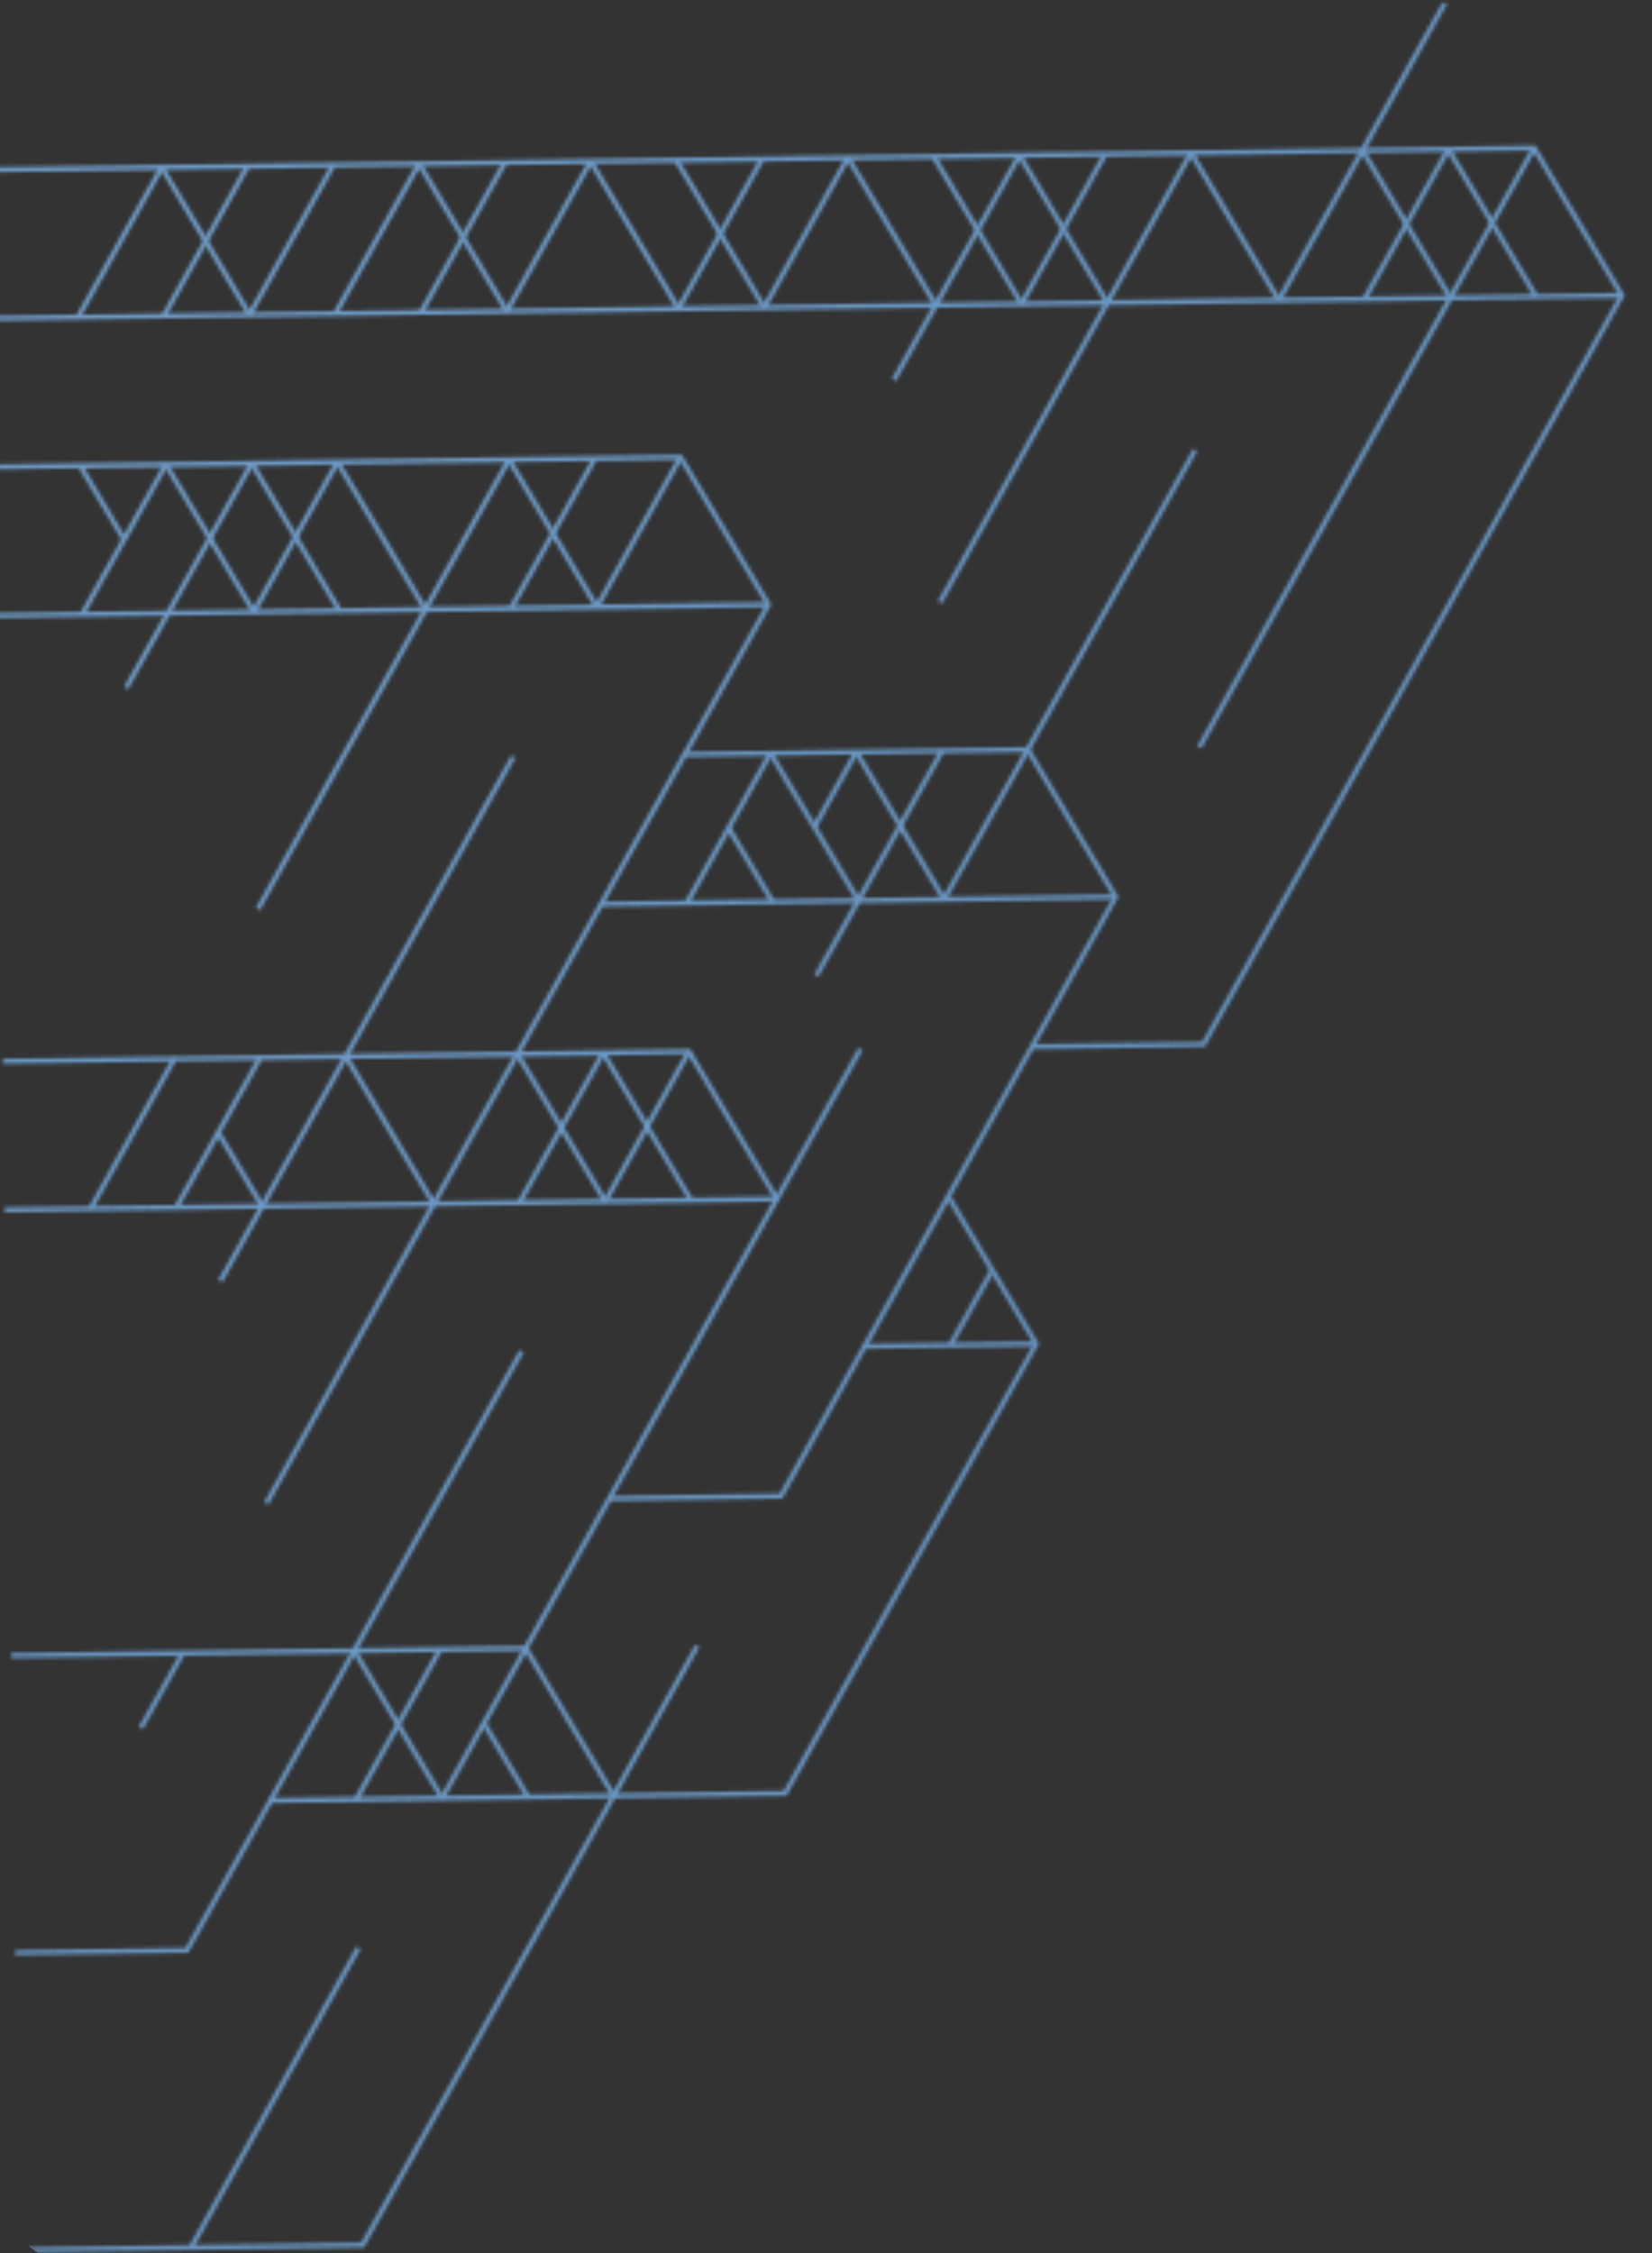 <svg width="462" height="630" viewBox="0 0 462 630" fill="none" xmlns="http://www.w3.org/2000/svg">
<rect x="0" y="0" width="462" height="630" fill="#333333" stroke="none"/>
<mask id="mask0_628_1696" style="mask-type:alpha" maskUnits="userSpaceOnUse" x="-3" y="0" width="458" height="630">
<path d="M241.817 377.147L289.79 376.471L289.771 375.093L241.797 375.77L241.817 377.15L241.817 377.147Z" fill="#6294C5"/>
<path d="M75.679 504.155L219.993 502.119C243.477 459.979 267.005 417.861 290.578 375.766L265.802 334.219L264.617 334.923L288.985 375.789L219.175 500.749L75.659 502.774L75.679 504.155Z" fill="#6294C5"/>
<path d="M145.261 377.475L51.861 544.664L4.287 545.336L4.307 546.708L52.674 546.025C83.884 490.038 115.149 434.078 146.467 378.143L145.261 377.474L145.261 377.475Z" fill="#6294C5"/>
<path d="M3.136 463.62L147.448 461.584C170.93 419.451 194.459 377.335 218.033 335.238C209.71 321.276 201.384 307.312 193.056 293.344L0.772 296.057L0.792 297.437L192.28 294.736L216.444 335.262L146.633 460.215L3.117 462.24L3.136 463.62Z" fill="#6294C5"/>
<path d="M1.376 338.985L217.247 335.939L217.228 334.562L1.356 337.608L1.376 338.987L1.376 338.985Z" fill="#6294C5"/>
<path d="M170.447 419.71L218.818 419.027C250.089 362.92 281.418 306.842 312.803 250.794C304.465 236.837 296.139 222.873 287.824 208.902L191.482 210.261L191.501 211.641L287.045 210.293L311.212 250.817L218.003 417.653L170.428 418.325L170.447 419.703L170.447 419.71Z" fill="#6294C5"/>
<path d="M194.408 459.891L171.006 501.771L172.211 502.442L195.611 460.561L194.406 459.891L194.408 459.891Z" fill="#6294C5"/>
<path d="M276.892 354.837L265.191 375.777L266.397 376.451L278.1 355.512L276.892 354.837Z" fill="#6294C5"/>
<path d="M145.295 295.053L215.693 169.057C207.364 155.095 199.037 141.131 190.712 127.163L-1.57 129.876L-1.55 131.256L189.935 128.555L214.099 169.079L144.094 294.383L145.3 295.053L145.295 295.053Z" fill="#6294C5"/>
<path d="M168.103 253.524L312.017 251.494L311.997 250.114L168.084 252.144L168.103 253.524Z" fill="#6294C5"/>
<path d="M-0.969 172.803L214.899 169.757L214.88 168.377L-0.989 171.423L-0.969 172.803Z" fill="#6294C5"/>
<path d="M144.089 294.383L120.69 336.268L121.898 336.939L145.295 295.053L144.089 294.384L144.089 294.383Z" fill="#6294C5"/>
<path d="M120.693 336.268L73.896 420.034L75.093 420.705L121.896 336.939L120.693 336.268Z" fill="#6294C5"/>
<path d="M240.033 293.029L216.635 334.915L217.841 335.585L241.238 293.7L240.033 293.03L240.033 293.029Z" fill="#6294C5"/>
<path d="M96.131 295.747L120.702 336.956L121.886 336.252L97.317 295.043L96.131 295.747Z" fill="#6294C5"/>
<path d="M142.917 211.293L96.121 295.059L97.326 295.729L144.123 211.964L142.917 211.293Z" fill="#6294C5"/>
<path d="M288.618 293.376L336.987 292.694C376.044 222.619 415.172 152.581 454.371 82.58C446.051 68.611 437.724 54.647 429.39 40.688L-2.747 46.785L-2.728 48.162L428.615 42.077L452.78 82.6L336.171 291.325L288.599 291.996L288.618 293.376Z" fill="#6294C5"/>
<path d="M403.247 0.886L380.43 41.727L381.635 42.398L404.839 0.863L403.247 0.886Z" fill="#6294C5"/>
<path d="M-2.139 89.71L453.585 83.28L453.565 81.903L-2.159 88.332L-2.139 89.71Z" fill="#6294C5"/>
<path d="M333.631 125.493L286.832 209.262L288.036 209.932L334.833 126.162L333.636 125.491L333.631 125.493Z" fill="#6294C5"/>
<path d="M380.431 41.727L357.031 83.61L358.237 84.28L381.636 42.397L380.431 41.727Z" fill="#6294C5"/>
<path d="M332.469 43.093L357.04 84.302L358.227 83.591L333.659 42.383L332.474 43.091L332.469 43.093Z" fill="#6294C5"/>
<path d="M404.999 82.933L334.804 208.586L336.013 209.257L406.211 83.603L405.005 82.933L404.999 82.933Z" fill="#6294C5"/>
<path d="M380.439 42.414L405.009 83.62L406.195 82.916L381.625 41.709L380.439 42.414Z" fill="#6294C5"/>
<path d="M332.461 42.403L309.061 84.286L310.266 84.956L333.67 43.073L332.466 42.403L332.461 42.403Z" fill="#6294C5"/>
<path d="M309.062 84.286L262.265 168.057L263.468 168.726L310.267 84.957L309.062 84.286Z" fill="#6294C5"/>
<path d="M428.4 41.05L404.999 82.933L406.205 83.603L429.603 41.72L428.4 41.05Z" fill="#6294C5"/>
<path d="M404.413 41.388L381.016 83.271L382.221 83.942L405.619 42.058L404.413 41.388Z" fill="#6294C5"/>
<path d="M404.422 42.075L428.993 83.282L430.18 82.577L405.609 41.371L404.422 42.075Z" fill="#6294C5"/>
<path d="M284.501 43.767L309.071 84.974L310.256 84.269L285.685 43.063L284.501 43.767Z" fill="#6294C5"/>
<path d="M308.475 42.742L285.078 84.625L286.281 85.295L309.68 43.412L308.475 42.742Z" fill="#6294C5"/>
<path d="M284.491 43.08L261.089 84.963L262.293 85.634L285.694 43.751L284.491 43.08Z" fill="#6294C5"/>
<path d="M236.527 44.446L261.1 85.655L262.284 84.945L237.712 43.738L236.527 44.446Z" fill="#6294C5"/>
<path d="M260.513 44.106L285.086 85.312L286.271 84.608L261.697 43.402L260.513 44.106Z" fill="#6294C5"/>
<path d="M236.517 43.757L213.118 85.64L214.324 86.311L237.722 44.428L236.517 43.757Z" fill="#6294C5"/>
<path d="M188.555 45.121L213.126 86.327L214.313 85.623L189.741 44.416L188.555 45.121Z" fill="#6294C5"/>
<path d="M212.534 44.095L189.131 85.978L190.336 86.649L213.736 44.765L212.534 44.095Z" fill="#6294C5"/>
<path d="M164.571 45.459L189.142 86.665L190.327 85.961L165.758 44.754L164.57 45.459L164.571 45.459Z" fill="#6294C5"/>
<path d="M164.56 44.772L141.163 86.655L142.366 87.325L165.768 45.442L164.56 44.772Z" fill="#6294C5"/>
<path d="M116.6 46.136L141.173 87.343L142.358 86.638L117.787 45.432L116.6 46.136Z" fill="#6294C5"/>
<path d="M116.591 45.449L93.194 87.332L94.399 88.002L117.799 46.119L116.593 45.449L116.591 45.449Z" fill="#6294C5"/>
<path d="M140.578 45.113L117.177 86.994L118.383 87.664L141.784 45.783L140.577 45.113L140.578 45.113Z" fill="#6294C5"/>
<path d="M92.604 45.786L69.206 87.669L70.411 88.34L93.808 46.457L92.604 45.786Z" fill="#6294C5"/>
<path d="M44.644 47.154L69.217 88.363L70.401 87.653L45.828 46.447L44.643 47.155L44.644 47.154Z" fill="#6294C5"/>
<path d="M44.635 46.464L21.234 88.347L22.442 89.017L45.839 47.134L44.635 46.464Z" fill="#6294C5"/>
<path d="M264.639 251.815L288.036 209.933L286.832 209.262L263.433 251.146L264.639 251.815Z" fill="#6294C5"/>
<path d="M238.872 210.628L263.442 251.834L264.629 251.13L240.057 209.923L238.872 210.628Z" fill="#6294C5"/>
<path d="M240.653 252.154L264.053 210.272L262.846 209.602L239.448 251.485L240.653 252.154Z" fill="#6294C5"/>
<path d="M214.887 210.965L239.457 252.172L240.643 251.468L216.072 210.261L214.885 210.965L214.887 210.965Z" fill="#6294C5"/>
<path d="M228.366 231.553L240.066 210.61L238.861 209.94L227.164 230.883L228.361 231.553L228.366 231.553Z" fill="#6294C5"/>
<path d="M203.187 231.908L215.471 252.509L216.658 251.804L204.375 231.204L203.197 231.908L203.187 231.908Z" fill="#6294C5"/>
<path d="M192.682 252.842L216.082 210.948L214.876 210.274L191.476 252.158L192.681 252.837L192.682 252.842Z" fill="#6294C5"/>
<path d="M167.524 170.079L190.915 128.193L189.718 127.523L166.317 169.41L167.524 170.079Z" fill="#6294C5"/>
<path d="M141.754 128.887L166.326 170.096L167.514 169.393L142.94 128.183L141.754 128.887Z" fill="#6294C5"/>
<path d="M119.554 170.756L142.951 128.87L141.745 128.199L118.346 170.087L119.554 170.756Z" fill="#6294C5"/>
<path d="M143.536 170.417L166.937 128.534L165.73 127.865L142.334 169.749L143.531 170.419L143.536 170.417Z" fill="#6294C5"/>
<path d="M71.583 171.432L94.98 129.547L93.775 128.876L70.377 170.763L71.574 171.433L71.583 171.432Z" fill="#6294C5"/>
<path d="M93.785 129.563L118.356 170.772L119.544 170.069L94.972 128.859L93.787 129.563L93.785 129.563Z" fill="#6294C5"/>
<path d="M69.8 129.902L94.369 171.111L95.557 170.408L70.987 129.198L69.81 129.902L69.8 129.902Z" fill="#6294C5"/>
<path d="M47.594 171.771L70.998 129.886L69.801 129.215L46.4 171.102L47.603 171.771L47.594 171.771Z" fill="#6294C5"/>
<path d="M45.815 130.241L70.388 171.45L71.566 170.747L46.992 129.537L45.808 130.241L45.815 130.241Z" fill="#6294C5"/>
<path d="M23.61 172.109L47.009 130.223L45.805 129.553L22.407 171.44L23.61 172.109Z" fill="#6294C5"/>
<path d="M21.827 130.579L34.114 151.183L35.301 150.479L23.015 129.875L21.828 130.579L21.827 130.579Z" fill="#6294C5"/>
<path d="M68.619 46.125L45.22 88.008L46.425 88.679L69.825 46.796L68.619 46.125Z" fill="#6294C5"/>
<path d="M169.87 336.263L193.269 294.377L192.063 293.708L168.665 335.594L169.87 336.263Z" fill="#6294C5"/>
<path d="M168.085 294.732L192.659 335.941L193.836 335.237L169.267 294.028L168.079 294.731L168.085 294.732Z" fill="#6294C5"/>
<path d="M145.88 336.601L169.281 294.715L168.074 294.046L144.674 335.931L145.88 336.601Z" fill="#6294C5"/>
<path d="M144.097 295.07L168.669 336.279L169.858 335.575L145.284 294.366L144.097 295.07Z" fill="#6294C5"/>
<path d="M73.929 337.616L97.326 295.73L96.121 295.061L72.723 336.947L73.92 337.617L73.929 337.616Z" fill="#6294C5"/>
<path d="M60.443 317.032L72.732 337.637L73.909 336.925L61.623 316.323L60.436 317.032L60.443 317.032Z" fill="#6294C5"/>
<path d="M49.939 337.958L73.343 296.071L72.136 295.399L48.735 337.28L49.939 337.958Z" fill="#6294C5"/>
<path d="M25.955 338.292L49.353 296.406L48.15 295.737L24.749 337.623L25.955 338.292Z" fill="#6294C5"/>
<path d="M5.479 629.807L101.822 628.448C125.305 586.313 148.834 544.198 172.407 502.102L147.631 460.557L146.454 461.261L170.82 502.124L101.011 627.084L5.46 628.433L5.48 629.812L5.479 629.807Z" fill="#6294C5"/>
<path d="M124.243 503.119L147.641 461.239L146.444 460.568L123.042 502.449L124.25 503.119L124.243 503.119Z" fill="#6294C5"/>
<path d="M98.476 461.932L123.046 503.135L124.235 502.431L99.662 461.228L98.477 461.932L98.476 461.932Z" fill="#6294C5"/>
<path d="M100.257 503.457L123.657 461.577L122.45 460.906L99.051 502.787L100.256 503.457L100.257 503.457Z" fill="#6294C5"/>
<path d="M148.216 502.093L135.927 481.488L134.749 482.197L147.034 502.802L148.221 502.093L148.216 502.093Z" fill="#6294C5"/>
<path d="M99.637 544.334L52.84 628.102L54.045 628.772L100.842 545.006L99.637 544.336L99.637 544.334Z" fill="#6294C5"/>
<path d="M50.494 461.917L38.794 482.86L40 483.535L51.697 462.593L50.494 461.917Z" fill="#6294C5"/>
<path d="M118.347 170.087L71.55 253.853L72.757 254.523L119.554 170.757L118.346 170.088L118.347 170.087Z" fill="#6294C5"/>
<path d="M46.392 171.1L34.692 192.043L35.898 192.716L47.596 171.776L46.392 171.101L46.392 171.1Z" fill="#6294C5"/>
<path d="M72.723 336.94L61.021 357.883L62.227 358.558L73.93 337.619L72.733 336.941L72.723 336.94Z" fill="#6294C5"/>
<path d="M239.447 251.482L227.746 272.425L228.951 273.1L240.652 252.165L239.447 251.487L239.447 251.482Z" fill="#6294C5"/>
<path d="M261.089 84.963L249.388 105.906L250.592 106.58L262.293 85.64L261.089 84.963Z" fill="#6294C5"/>
</mask>
<g mask="url(#mask0_628_1696)">
<rect x="-26.776" y="-4.873" width="547.792" height="647.554" rx="70" transform="rotate(-0.423 -26.776 -4.873)" fill="white"/>
<rect x="-26.776" y="-4.873" width="547.792" height="647.554" rx="70" transform="rotate(-0.423 -26.776 -4.873)" fill="url(#paint0_linear_628_1696)" fill-opacity="0.69"/>
<rect x="-26.776" y="-4.873" width="547.792" height="647.554" rx="70" transform="rotate(-0.423 -26.776 -4.873)" fill="url(#paint1_radial_628_1696)" style="mix-blend-mode:overlay"/>
<rect x="-26.776" y="-4.873" width="547.792" height="647.554" rx="70" transform="rotate(-0.423 -26.776 -4.873)" fill="#6294C5" fill-opacity="0.9" style="mix-blend-mode:color"/>
</g>
<defs>
<linearGradient id="paint0_linear_628_1696" x1="-26.776" y1="498.922" x2="550.037" y2="422.369" gradientUnits="userSpaceOnUse">
<stop stop-color="#576265"/>
<stop offset="0.193" stop-color="#9EA1A1"/>
<stop offset="0.431" stop-color="#848B8A"/>
<stop offset="0.479" stop-color="#576265"/>
<stop offset="0.792" stop-color="#576265"/>
<stop offset="0.879" stop-color="#757A7B"/>
<stop offset="1" stop-color="#576265"/>
</linearGradient>
<radialGradient id="paint1_radial_628_1696" cx="0" cy="0" r="1" gradientUnits="userSpaceOnUse" gradientTransform="translate(-51.618 -67.126) rotate(54.462) scale(530.395 912.64)">
<stop stop-color="white"/>
<stop offset="1" stop-color="white" stop-opacity="0"/>
</radialGradient>
</defs>
</svg>
